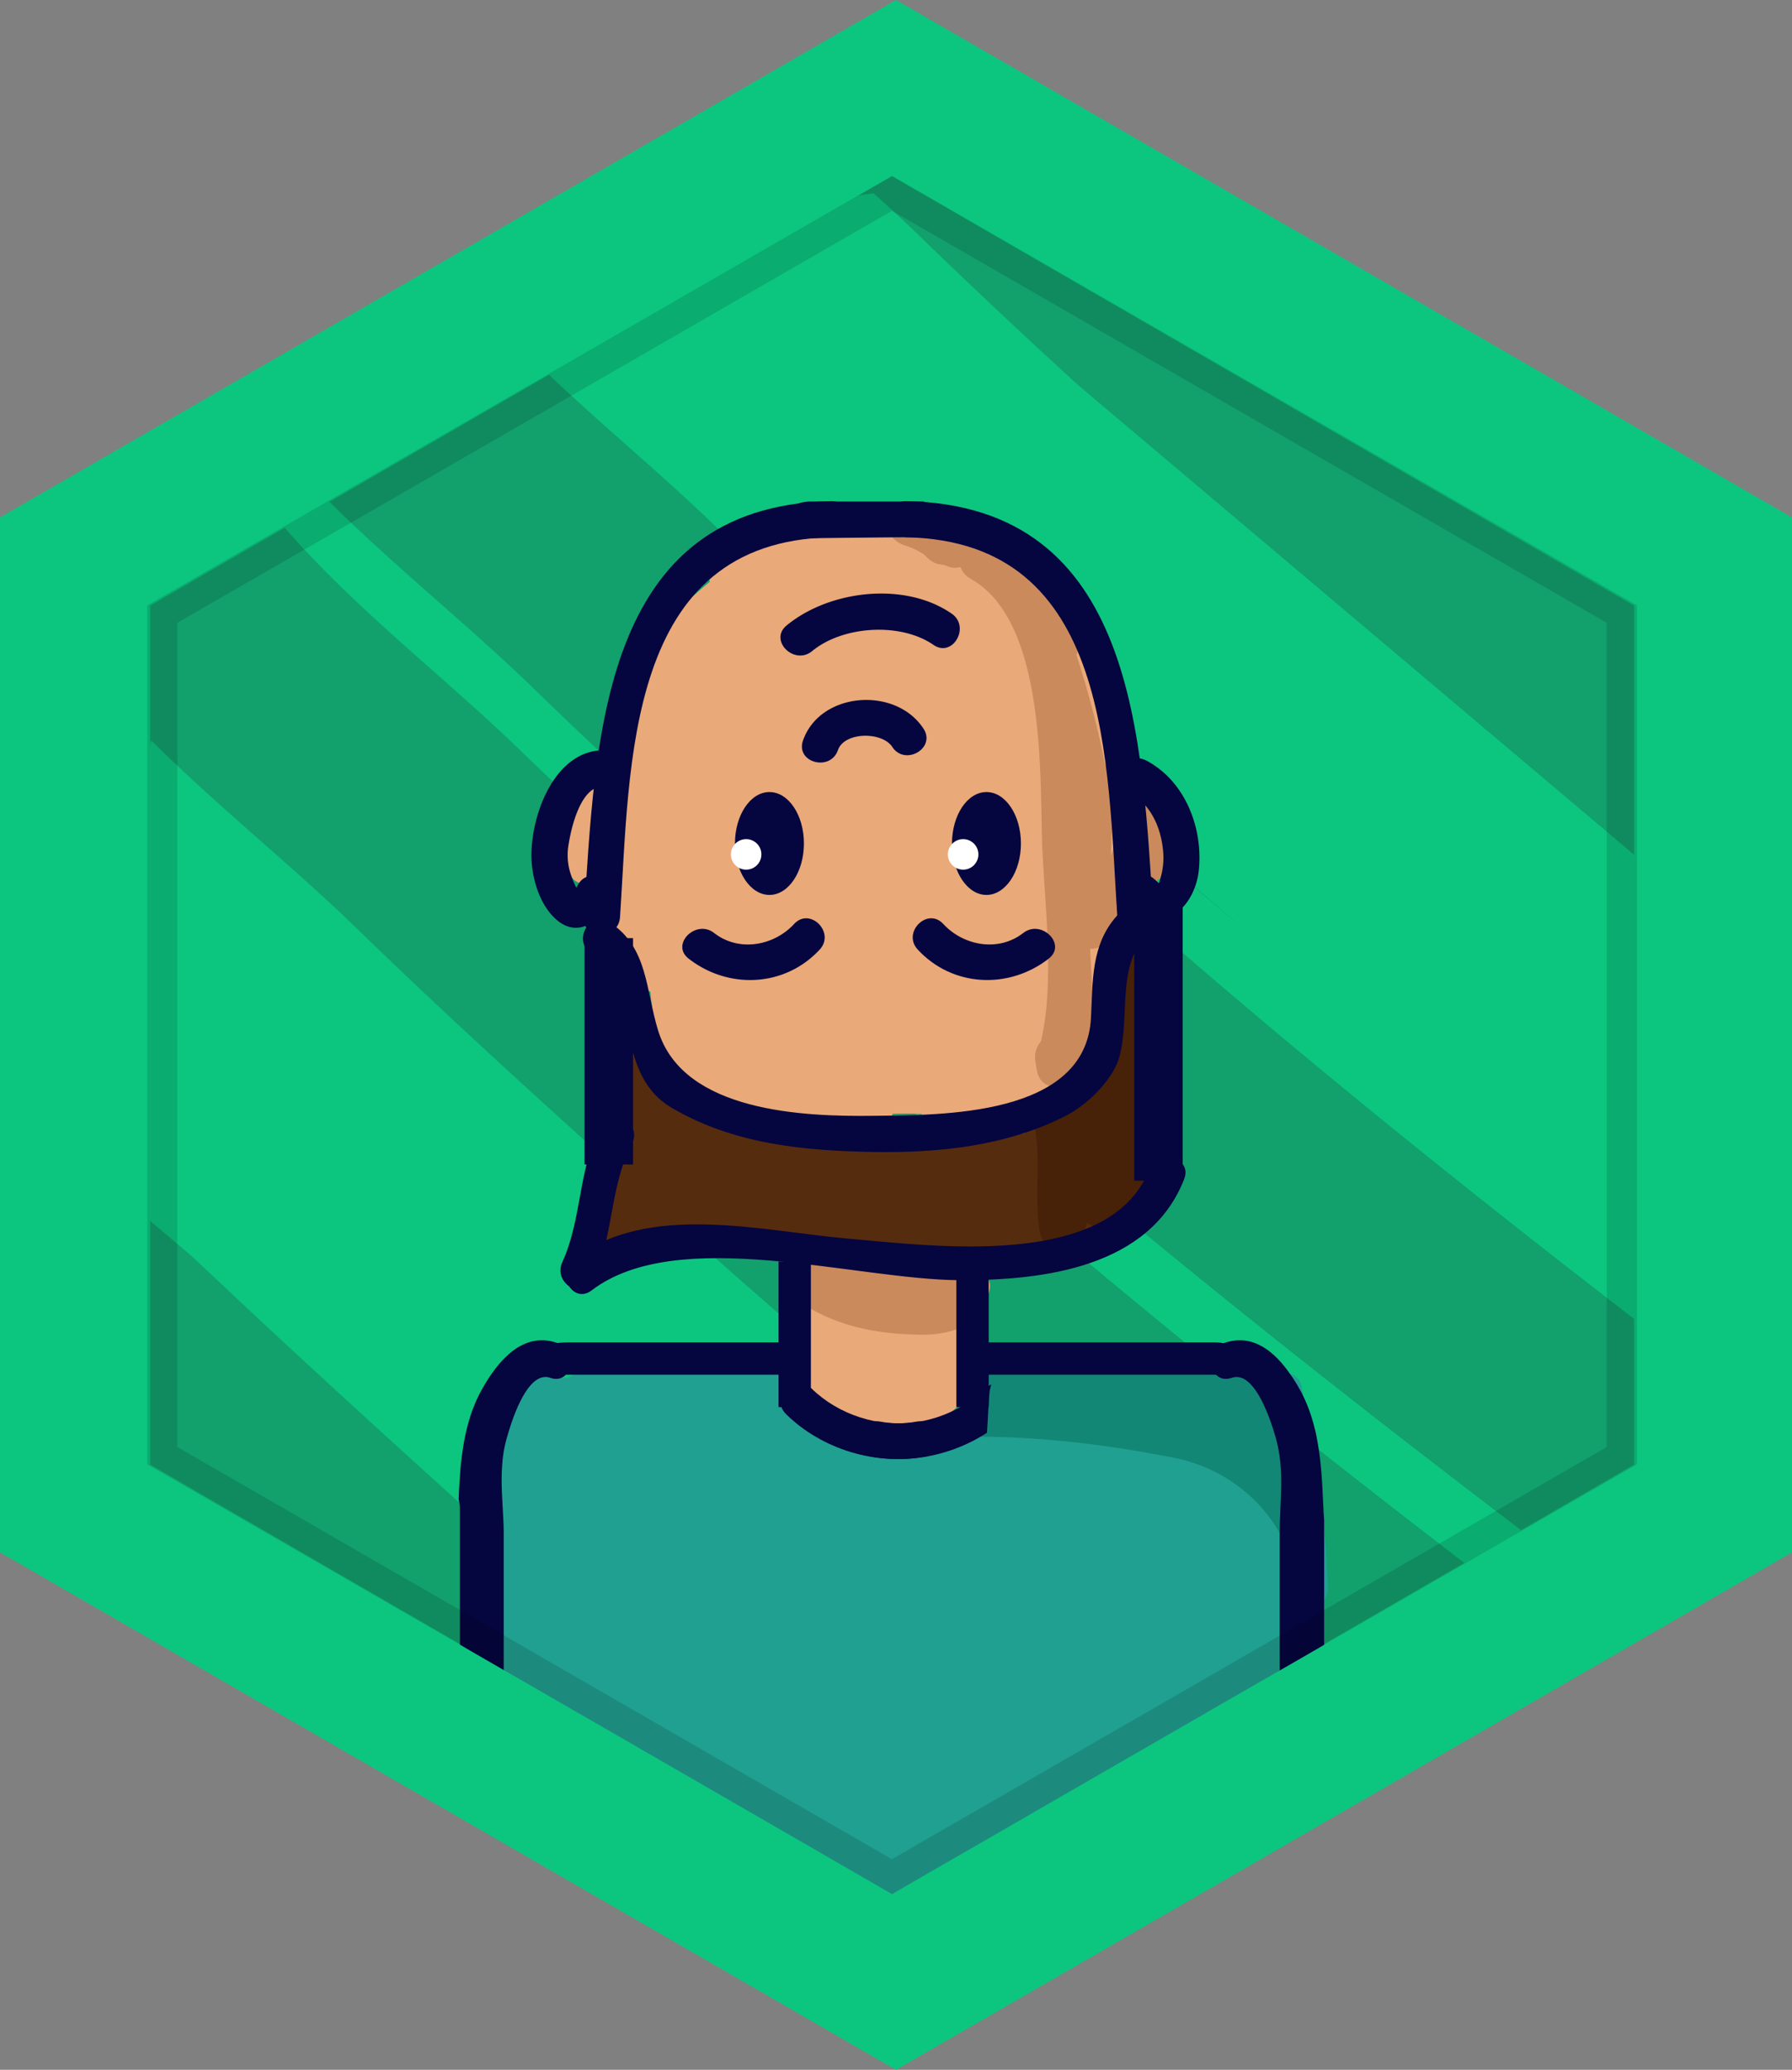 <svg xmlns="http://www.w3.org/2000/svg" width="110.851" height="128" viewBox="8.84 -8.015 110.851 128"><rect x="8.84" y="-8.015" width="110.851" height="128" fill="#808080" stroke="none"/><path fill="#0CC67F" d="M119.691 87.984l-55.426 32-55.425-32V23.985l55.425-32 55.426 32z"/><path fill="#12A06D" d="M109.92 29.44v53.12l-10.38 6.02-.22.12-.11.06-.11.06-8.57 4.96-6.6 3.82-15.08 8.73-2.68 1.54-2.15 1.25-4.89-2.83L40 95.22l-2.01-1.16-.7-.41-19.16-11.09V29.44L64.02 2.88z"/><path fill="#0CC67F" d="M104.959 88.148C90.266 77.037 75.732 65.456 62.025 53.144 55.21 47.021 48.38 40.903 41.807 34.521c-4.51-4.379-9.749-8.432-14.139-13.095a81.477 81.477 0 0 1-1.657 2.674c4.368 5.194 9.999 9.463 14.839 14.122 7.049 6.784 14.28 13.355 21.545 19.909 13.578 12.247 28.032 23.727 42.61 34.76.024-.082.052-.16.077-.24-.236-1.21.643-3.924-.123-4.503zM51.094 67.993C44.279 61.87 37.448 55.752 30.876 49.37c-4.017-3.9-8.609-7.542-12.668-11.586a164.518 164.518 0 0 1-1.533 2.987c4.09 4.398 8.979 8.194 13.245 12.299 7.049 6.784 14.28 13.355 21.544 19.909 11.483 10.357 23.595 20.162 35.876 29.615a81.265 81.265 0 0 1 2.655-.057c1.041-.002 2.267.058 3.547.089C79.016 91.629 64.648 80.17 51.094 67.993zM39.092 81.919c-6.815-6.123-13.646-12.239-20.219-18.622-2.138-2.075-4.439-4.079-6.737-6.107.303 1.517.331 3.096.069 4.621 1.943 1.72 3.884 3.427 5.712 5.187 7.049 6.784 14.28 13.354 21.544 19.908 7.043 6.353 14.326 12.497 21.736 18.481.656-.111 1.33-.16 2.069-.275a62.633 62.633 0 0 0 2.819-.517c-9.217-7.307-18.273-14.842-26.993-22.676zm34.935-42.702c-6.814-6.123-13.646-12.241-20.218-18.623-3.949-3.833-8.451-7.419-12.456-11.381a10.035 10.035 0 0 1-1.99 2.475c4.14 4.525 9.13 8.412 13.489 12.607 7.049 6.784 14.281 13.355 21.544 19.909 12.486 11.263 25.72 21.87 39.104 32.083.359-1.213.941-2.365 1.604-3.48-14.06-10.681-27.95-21.797-41.077-33.59zm43.123 11.975c-10.639-8.314-21.105-16.904-31.121-25.901-6.813-6.122-13.644-12.241-20.216-18.623a111.865 111.865 0 0 0-2.938-2.736c-1.475.224-2.948.446-4.423.648 2.173 1.924 4.36 3.821 6.403 5.788 7.051 6.784 14.281 13.355 21.545 19.909 9.793 8.832 20.045 17.256 30.467 25.409-.17-1.5-.082-3.035.283-4.494z"/><path fill="#0CC67F" d="M83.95 97.62l-15.101 8.71-2.68 1.54-1.52-1.28-1.71-1.43L39.97 85.85l-1.31-1.1-1.39-1.17-16.36-13.74-.07-.06-1.03-.87-1.68-1.42-.18-.15-5.87-4.93c.057-.264.103-.526.15-.789.059-.37.1-.742.122-1.117l.015-.37c.012-.424.013-.849-.017-1.273-.01-.2-.03-.4-.05-.601-.01-.12-.02-.24-.04-.359-.03-.24-.07-.471-.12-.71-.3-1.51-.88-2.96-1.74-4.22l5.1-15.19 2.45 2.14.18.16 1.68 1.47 45.51 39.78L82.47 96.32l1.46 1.279.02.021zm34.32-45.726L62.346 4.667 37.671 7.833l75.496 65.31 5.311-12.672c-1.074-2.696-1.15-5.828-.208-8.577z"/><g fill="#EAA978"><path d="M49.169 54.785v-.229a4.872 4.872 0 0 1-.006.229h.006z"/><path d="M80.713 43.128c-.011-1.479-.007-.247-.025-.341-.217-1.005-1.515-1.252-2.002-.562-.235-.043-.484-.148-.715-.06.021-.07.049-.201.053-.274.275-4.506-1.06-8.482-3.408-12.083a10.768 10.768 0 0 0-1.768-2.46c-.394-.408-.848-.434-1.211-.244-.221-.231-.41-.484-.652-.701-2.147-1.924-5.566-1.906-8.979-1.408-.282-.479-.896-.771-1.513-.449a12.17 12.17 0 0 0-.793.457c-.009-.193-.024-.33-.052-.336-.439-.111-.889.043-1.313-.146.007.003-.005.412-.013.618a1.164 1.164 0 0 0-.895-.05c-.089.032-.402.078-.42.113.011.01.122.015.109.024-.573.221-1.042.464-1.562.746-.695.207-1.372.335-2.105.514-.695.168-.881.899-.7 1.474-.581.48-1.144.983-1.72 1.517a.957.957 0 0 0-.291.563 1.137 1.137 0 0 0-.342.317c-1.178 1.679-1.963 3.443-2.499 5.417-.468 1.726-.376 3.451-.421 5.187-.081-.015-.148-.003-.228-.012-.019-.408-.264-.772-.808-.852-1.563-.229-1.923.922-2.124 2.273-.004.029.004.057.002.086-.422 1.128-.579 2.13-.282 3.398.212.895 1.254.987 1.871.494.341-.273.559-.652.751-1.044-.112 1.611-.487 3.262.382 4.827.206.371.583.547.961.544.066.522.133 1.05.19 1.595.059.577.441.915.87 1.027.032.101.063.756.096.856.004.027.009-1.429.013.404.002-.14.004-.289.007-.282.218 1.595.605 2.75 1.673 4.002.155.184.33.132.509.18 2.13 2.705 5.65 2.742 8.987 2.576.766.415 1.638.648 2.667.686.562.021.916-.393 1.04-.854a36.865 36.865 0 0 1 1.815-.006c-.104.307.041.687.443.643 1.201-.132 2.453.184 3.638-.084 1.374-.311 2.551-.902 3.706-1.702.033-.022.063-.051.098-.075.527.15 1.141-.037 1.341-.733.083-.255.148-.513.224-.769.812-1.078 1.244-2.369 1.121-3.824-.004-.039-.021-.068-.029-.102.24-.723.49-1.442.762-2.156 1.079-1.801 2.344-3.51 3.076-5.356.054-.097.137-.158.161-.287.036-.202.625-.37.653-.533.297-1.005.781-2.062.781-3.201 0-.021-.568.213-1.13.448z"/><path d="M57 25.205l.006-.003L57 25.2z"/></g><path fill="#EAA978" d="M69.277 70.58a17.617 17.617 0 0 0-1.977-.32c-.947-.087-1.794.482-2.764.326-1.562-.252-2.882-.968-4.507-.979a1.074 1.074 0 0 0-.811.365c-.285-.063-.622.184-.595.484.104 1.201.315 2.37.292 3.584-.028 1.477-.299 2.934-.292 4.416.002.436.543.663.854.354.032-.03.063-.063.095-.095.094.14.231.263.415.354 1.359 1.421 4.014.878 5.712 1.402.675.211 1.151-.201 1.313-.722.584-.29 1.121-.784 1.543-1.368.072.081.164.137.254.196.002-.177.01-.339.008-.38-.021-.479-.021-.957-.055-1.436-.078-1.104-.158-2.236.223-3.297.162-.451.431-.781.752-1.004-.021-.009-.037-.021-.059-.029.584-.54.593-1.649-.401-1.851z"/><path fill="#562C0F" d="M80.82 60.014c.029-.281.074-.564.092-.848.029-.535-.325-.879-.756-1.018a45.748 45.748 0 0 0-.1-2.888c.192-1.367.389-2.733.389-4.112 0-1.23-1.979-1.568-2.196-.297-.476 2.776-1.56 5.335-2.138 8.057a98.411 98.411 0 0 0-1.918 2.108c-.31.172-.618.348-.932.512-.373.168-.757.354-1.135.558a1.196 1.196 0 0 0-.631-.216c-3.487-.154-6.458 1.295-10.05.6a1.157 1.157 0 0 0-1.158.446c-1.224-.544-2.338-.663-3.8-.673a1.009 1.009 0 0 0-.596.174c-.332-.16-.643-.207-.997-.354-.281-.118-.549-.063-.851-.063h-.029c-.671-1-1.44-1.29-2.542-1.706-.037-.014-.072-.075-.109-.087-1.466-1.482-2.395-3.527-2.425-6.035-.024-1.441-2.255-1.464-2.237-.02.041 2.53-.33 5.792.111 8.577-.45.756-.763 1.664-.911 2.297-.114.492.104.971.494 1.226-.435.563-.898 1.11-1.417 1.635-.854.859.041 2.034 1.088 1.869 2.261-.354 4.382-1.153 6.694-1.267 2.039-.1 3.752.201 5.601-.131.175.235.444.406.832.41 3.931.045 9.752 1.379 13.805.09-.002.729.789 1.479 1.676 1.063.346-.184.588-.322.782-.457a9.306 9.306 0 0 0 2.147-1.762c.408-.016.795-.24.94-.78.033-.119.046-.235.063-.353.318.3.789.438 1.285.183.627-.323.944-.817.928-1.526a1.031 1.031 0 0 0-.5-.883c.066-.127.115-.267.127-.421.083-1.308.217-2.609.374-3.908z"/><path fill="#20A091" d="M90.75 90.92c-.06.08-.14.15-.22.2l.029.54c.03.7.011 1.41-.029 2.12-.011.02-.011.029 0 .05L88 95.29l-4.05 2.33-15.101 8.71-2.68 1.54-2.15 1.25-4.89-2.83L40 95.26l-2.01-1.16v-.04c.11-.68.22-1.329.32-1.92.08-.51.15-.979.19-1.37.06-.71.08-1.59.09-2.55-.04-.71-.02-1.43 0-2.09v-.01c.02-.51.05-.97.07-1.37.01-.19.02-.36.02-.51 0-.01.01-.01.01-.021.05-.819.14-1.64.29-2.399.26-1.37.69-2.59 1.4-3.471.1-.27.19-.54.32-.819.24-.54 1.06-.721 1.53-.41.12.01.23.01.35.02.05 0 .1 0 .15.011l.86.029c.12.011.23.021.35.021 3.48-1.79 9.13-2.13 12.94-1.12.43.12.77.53.82.97.12.22.19.48.15.78-.08.49-.17.979-.25 1.46.27.15.56.31.57.32.96.819 1.27 1.189 2.67 1.409.43.07.87.171 1.32.271 1.07-.07 2.13-.1 3.16.04.59.07 1.18.189 1.76.38.02-.01.04-.01.05-.02.39-.62.91-.881 1.57-.881.229-.22.45-.439.67-.659.06-.341.13-.69.189-1.03-.02-.79-.029-1.58.021-2.37.05-.64 1.05-.64 1 0v.08c.36-.49 1.12-.69 1.71-.18.1.08.18.18.27.27a4.36 4.36 0 0 1 1.061-.46c.13-.04.26-.01.39 0 .221-.16.521-.25.86-.19 1.189.2 2.45.36 3.71.551 1.72-.03 3.41.05 5.11.229.09-.069.17-.14.26-.2.979-.659 2.17-.68 2.75.66.03.01.069.01.1.021.141.02.28.08.42.109.23-.55.891-.83 1.42-.689.341.069.63.33.721.78.029.189.069.39.1.6.09.51.17 1.05.26 1.52.2.08.38.351.49.641 0 .01 0 .029.01.05.03.1.061.19.07.28s.01-1.09.02.17c.011.17.011.38.011.64h.01v-.38c.22 1.78.3 3.06.37 4.84.02.17.03.34.05.51.12 1.19.21 2.391.23 3.61.007.297-.083.537-.233.707z"/><path fill="#128776" d="M87.387 78.041c-2.089-1.542-5.129-1.331-7.553-1.874.073.017.091.292.081.697-.167-.026-.337-.058-.503-.082C76.057 76.296 73 75.8 69 75.833v5c4-.04 8.584.517 12.557 1.324 3.488.709 6.547 3.386 7.282 6.889.007.419.076.804.06 1.115.095-1.752.101-3.409.101-5.001v-.883c0 .152-.039.306-.064.459.182-2.369.371-5.278-1.549-6.695z"/><path fill="#CB8A5C" d="M69.295 71.327c-.338-.563-.859-.757-1.363-.704a1.505 1.505 0 0 0-1.246-.318c-1.889.322-3.809-.188-5.708-.379-.122-.03-.251.074-.395.074h-.333c-.267 0-.492-.064-.685.03-1.335-.067-2.242 1.892-.822 2.743 2.24 1.347 4.637 1.733 7.209 1.752 1.73.012 4.767-.819 3.343-3.198z"/><path fill="#472108" d="M79.841 53.962c1.646-1.01.14-3.605-1.514-2.591-1.55.95-1.08 3.998-1.093 5.496-.002.175.007.38.013.576-.575.01-1.118.332-1.276 1.074a22.916 22.916 0 0 0-.324 1.924c-.524-1.676-3.223-.873-2.842.957.451 2.186 0 4.457.334 6.666.27 1.791 2.829 1.186 2.909-.459.479.319 1.13.343 1.647.025a1.531 1.531 0 0 0 1.517-.708c1.158-1.798.938-4.628.986-6.662.034-1.476.028-2.952.046-4.428a50.86 50.86 0 0 1 .05-1.747c.046-.998.325-.6-.453-.123z"/><path fill="#CB8A5C" d="M80.863 42.935c-.01-.029-.027-.047-.037-.075-.225-1.046-.483-2.079-.881-3.091-.498-1.269-2.109-1.235-2.74-.46-.441-2.299-1.064-4.606-1.779-6.822.111-.297.157-.627.104-.968-.219-1.429-1.23-2.38-1.75-3.667-.258-.639-.785-1.108-1.459-1.098a7.412 7.412 0 0 0-1.896-1.548c-.393-.22-.773-.243-1.109-.146-.17-.419-.537-.751-.998-.922-.129-.047-.252-.078-.375-.109a5.047 5.047 0 0 0-.449-.328 2.21 2.21 0 0 1-1.324.53 4.507 4.507 0 0 1-1.806-.251c-.196-.073-.391-.171-.586-.264-.018.045-.041.089-.054.136-.227.823.274 1.583 1.047 1.845.448.153.76.275 1.188.551l.121.109c.24.225.441.416.773.507l.371.056c.102.03.201.076.297.111.244.09.496.084.736.021.104.287.309.551.654.745 4.48 2.51 4.271 11.594 4.38 15.879.095 3.735.856 8.913-.065 12.715-.269.32-.422.748-.336 1.26.026.166.055.334.082.5.264 1.588 2.452 1.267 2.893 0 .859-2.468.51-4.942.41-7.49.387.002.77-.132 1.037-.431 1.086-1.212 2.072-2.382 2.744-3.714.672-.129 1.262-.628 1.195-1.43-.071-.848-.146-1.335-.388-2.151zm-3.304 1.945c.041-.854.078-1.71.053-2.56.104.388.199.777.285 1.169a4.727 4.727 0 0 1-.338 1.391z"/><path fill="#05053F" d="M80.195 48.704c-.73-10.978-1.016-25.441-15.288-25.729-1.444-.029-1.44 2.208 0 2.237 12.735.258 12.417 13.97 13.051 23.492.097 1.432 2.333 1.441 2.237 0zM57 70v9h2v-9h-2z"/><path fill="#05053F" d="M57 75H44c-3 0-3 2 0 2h13c2 0 2-2 0-2 0 0 2 0 0 0zm.468 4.441c2.24 2.19 5.56 3.185 8.64 2.617 1.418-.261.814-2.416-.594-2.156-2.276.418-4.83-.443-6.464-2.043-1.032-1.007-2.615.573-1.582 1.582zm14.665-29.757c-1.525 1.189-3.688.798-4.943-.56-.98-1.061-2.562.524-1.582 1.582 2.16 2.334 5.649 2.477 8.107.559 1.137-.885-.459-2.457-1.582-1.581zm-24.939-.98c.634-9.522.315-23.234 13.05-23.492 1.44-.029 1.445-2.267 0-2.237-14.272.288-14.559 14.751-15.288 25.729-.095 1.441 2.142 1.432 2.238 0zM68 70v9h2v-9h-2z"/><path fill="#05053F" d="M70.042 78.167c.017-.194.063-.382.12-.562a1.128 1.128 0 0 0-.389.254c-1.635 1.6-4.188 2.461-6.463 2.043-1.409-.26-2.012 1.896-.594 2.156 2.466.453 5.077-.106 7.175-1.469.06-.806.082-1.618.151-2.422zM51.437 51.266c2.458 1.917 5.947 1.775 8.109-.559.979-1.058-.602-2.643-1.582-1.582-1.256 1.357-3.419 1.749-4.945.56-1.123-.877-2.718.695-1.582 1.581zm14.528-14.221c-1.729-2.642-6.4-2.281-7.451.733-.475 1.366 1.688 1.948 2.16.594.397-1.14 2.732-1.154 3.36-.198.786 1.203 2.724.083 1.931-1.129zm1.743-7.112c-2.905-2.009-7.568-1.45-10.212.734-1.114.92.478 2.493 1.582 1.582 1.903-1.571 5.471-1.79 7.503-.385 1.189.823 2.308-1.117 1.127-1.931zm-8.537-4.665s4.98-.063 6.979-.063L66 23h-7c-2 0-2 2 0 2 0 0-1.829.268.171.268z"/><path fill="#05053F" d="M77.914 48.635c-1.588 1.795-1.469 4.003-1.588 6.303-.319 6.115-9.264 5.996-13.438 6.05-4.336.057-11.759-.231-13.328-5.243-.787-2.511-.618-5.182-3.013-6.726-1.214-.785-2.336 1.153-1.127 1.932 3.079 1.988 1.232 7.352 4.98 9.548 3.814 2.237 8.14 2.655 12.488 2.726 4.092.064 8.203-.369 11.883-2.238 1.266-.644 2.82-2.129 3.265-3.502.715-2.219-.089-5.517 1.46-7.268.953-1.076-.625-2.664-1.582-1.582z"/><path fill="#05053F" d="M44.598 46.694c-.33.58.119.506-.008.332-.192-.266-.304-.58-.412-.886a3.756 3.756 0 0 1-.192-1.761c.153-1.077.728-3.736 2.138-3.762 1.441-.027 1.444-2.265 0-2.237-3.07.058-4.53 4.226-4.401 6.815.065 1.309.594 2.95 1.672 3.771 1.263.96 2.486.004 3.135-1.142.712-1.258-1.222-2.386-1.932-1.13zm34.453 1.531c2.042 1.551 3.736-.379 3.947-2.427.27-2.609-.844-5.51-3.24-6.776-1.273-.672-2.402 1.257-1.127 1.932 1.352.713 2.006 2.124 2.152 3.603a4.416 4.416 0 0 1-.174 1.785c-.125.398.002.281-.432-.048-1.15-.874-2.26 1.071-1.126 1.931z"/><path fill="#05053F" d="M79 48v17h3V48h-3z"/><path fill="#05053F" d="M79.934 64.301c-2.42 6.215-13.386 4.737-18.606 4.285-5.388-.467-12.355-2.298-17.025 1.27-1.131.862-.02 2.809 1.127 1.933 5.345-4.081 16.37-.649 22.809-.636 5.191.012 11.727-.797 13.854-6.256.523-1.347-1.643-1.924-2.159-.596z"/><path fill="#05053F" d="M45.551 71.176c1.232-2.689 1.012-5.857 2.377-8.46.671-1.276-1.26-2.407-1.932-1.13-1.39 2.646-1.143 5.768-2.376 8.46-.597 1.304 1.331 2.438 1.931 1.13z"/><path fill="#05053F" d="M48 64V50h-3v14h3z"/><ellipse fill="#05053F" cx="69.861" cy="44.147" rx="2.132" ry="3.181"/><ellipse fill="#05053F" cx="56.437" cy="44.147" rx="2.133" ry="3.181"/><circle fill="#FFF" cx="54.995" cy="44.822" r=".944"/><circle fill="#FFF" cx="68.418" cy="44.822" r=".944"/><path fill="#05053F" d="M43.59 77.18c-.19.09-.43.11-.71.011-.05-.011-.1-.03-.15-.04-.05-.011-.1-.011-.15-.011-1.28 0-2.15 2.91-2.39 3.771-.17.59-.26 1.17-.29 1.729-.08 1.07.02 2.12.07 3.21.02.32.03.65.03.99v8.42l-2.01-1.16-.7-.409v-8.4c0-.13-.01-.26-.04-.38-.01-.07-.02-.141-.04-.2.01-.36.03-.74.06-1.13.05-.93.16-1.95.38-2.96.21-.95.53-1.89 1.02-2.75.94-1.67 2.48-3.58 4.63-2.84 1.07.369 1.03 1.809.29 2.149zM70 77h14c2 0 2-2 0-2H70c-2 0-2 2 0 2 0 0-2 0 0 0z"/><path fill="#05053F" d="M90.75 86v7.7l-.22.13L88 95.29v-8.45c0-2.06.33-3.88-.24-5.93-.26-.92-1.279-4.22-2.72-3.72-.51.17-.89-.011-1.09-.341-.36-.56-.22-1.52.64-1.819 1.76-.601 3.11.56 4.05 1.92.221.3.41.609.58.92.09.149.17.3.24.46.34.689.57 1.42.75 2.16 0 .01 0 .029.01.05l.09.45c.36 1.87.34 3.74.44 5.01z"/><path opacity=".13" d="M64.02 2.86L17.95 29.42v53.12l19.34 11.15.7.409L40 95.26l19.13 11.03 4.89 2.82 2.15-1.24 2.68-1.54 15.101-8.71L88 95.29l2.53-1.46.22-.13 19.35-11.16V29.42L64.02 2.86zm.63 103.73l-.63.37-2.74-1.58-.3-.17-.02-.01L40 93.11l-1.69-.971-1.02-.59L19.81 81.47V30.5L64.02 5.02l44.21 25.48v50.97L90.75 91.55l-.19.11L88 93.13l-5.53 3.19-17.82 10.27z"/></svg>